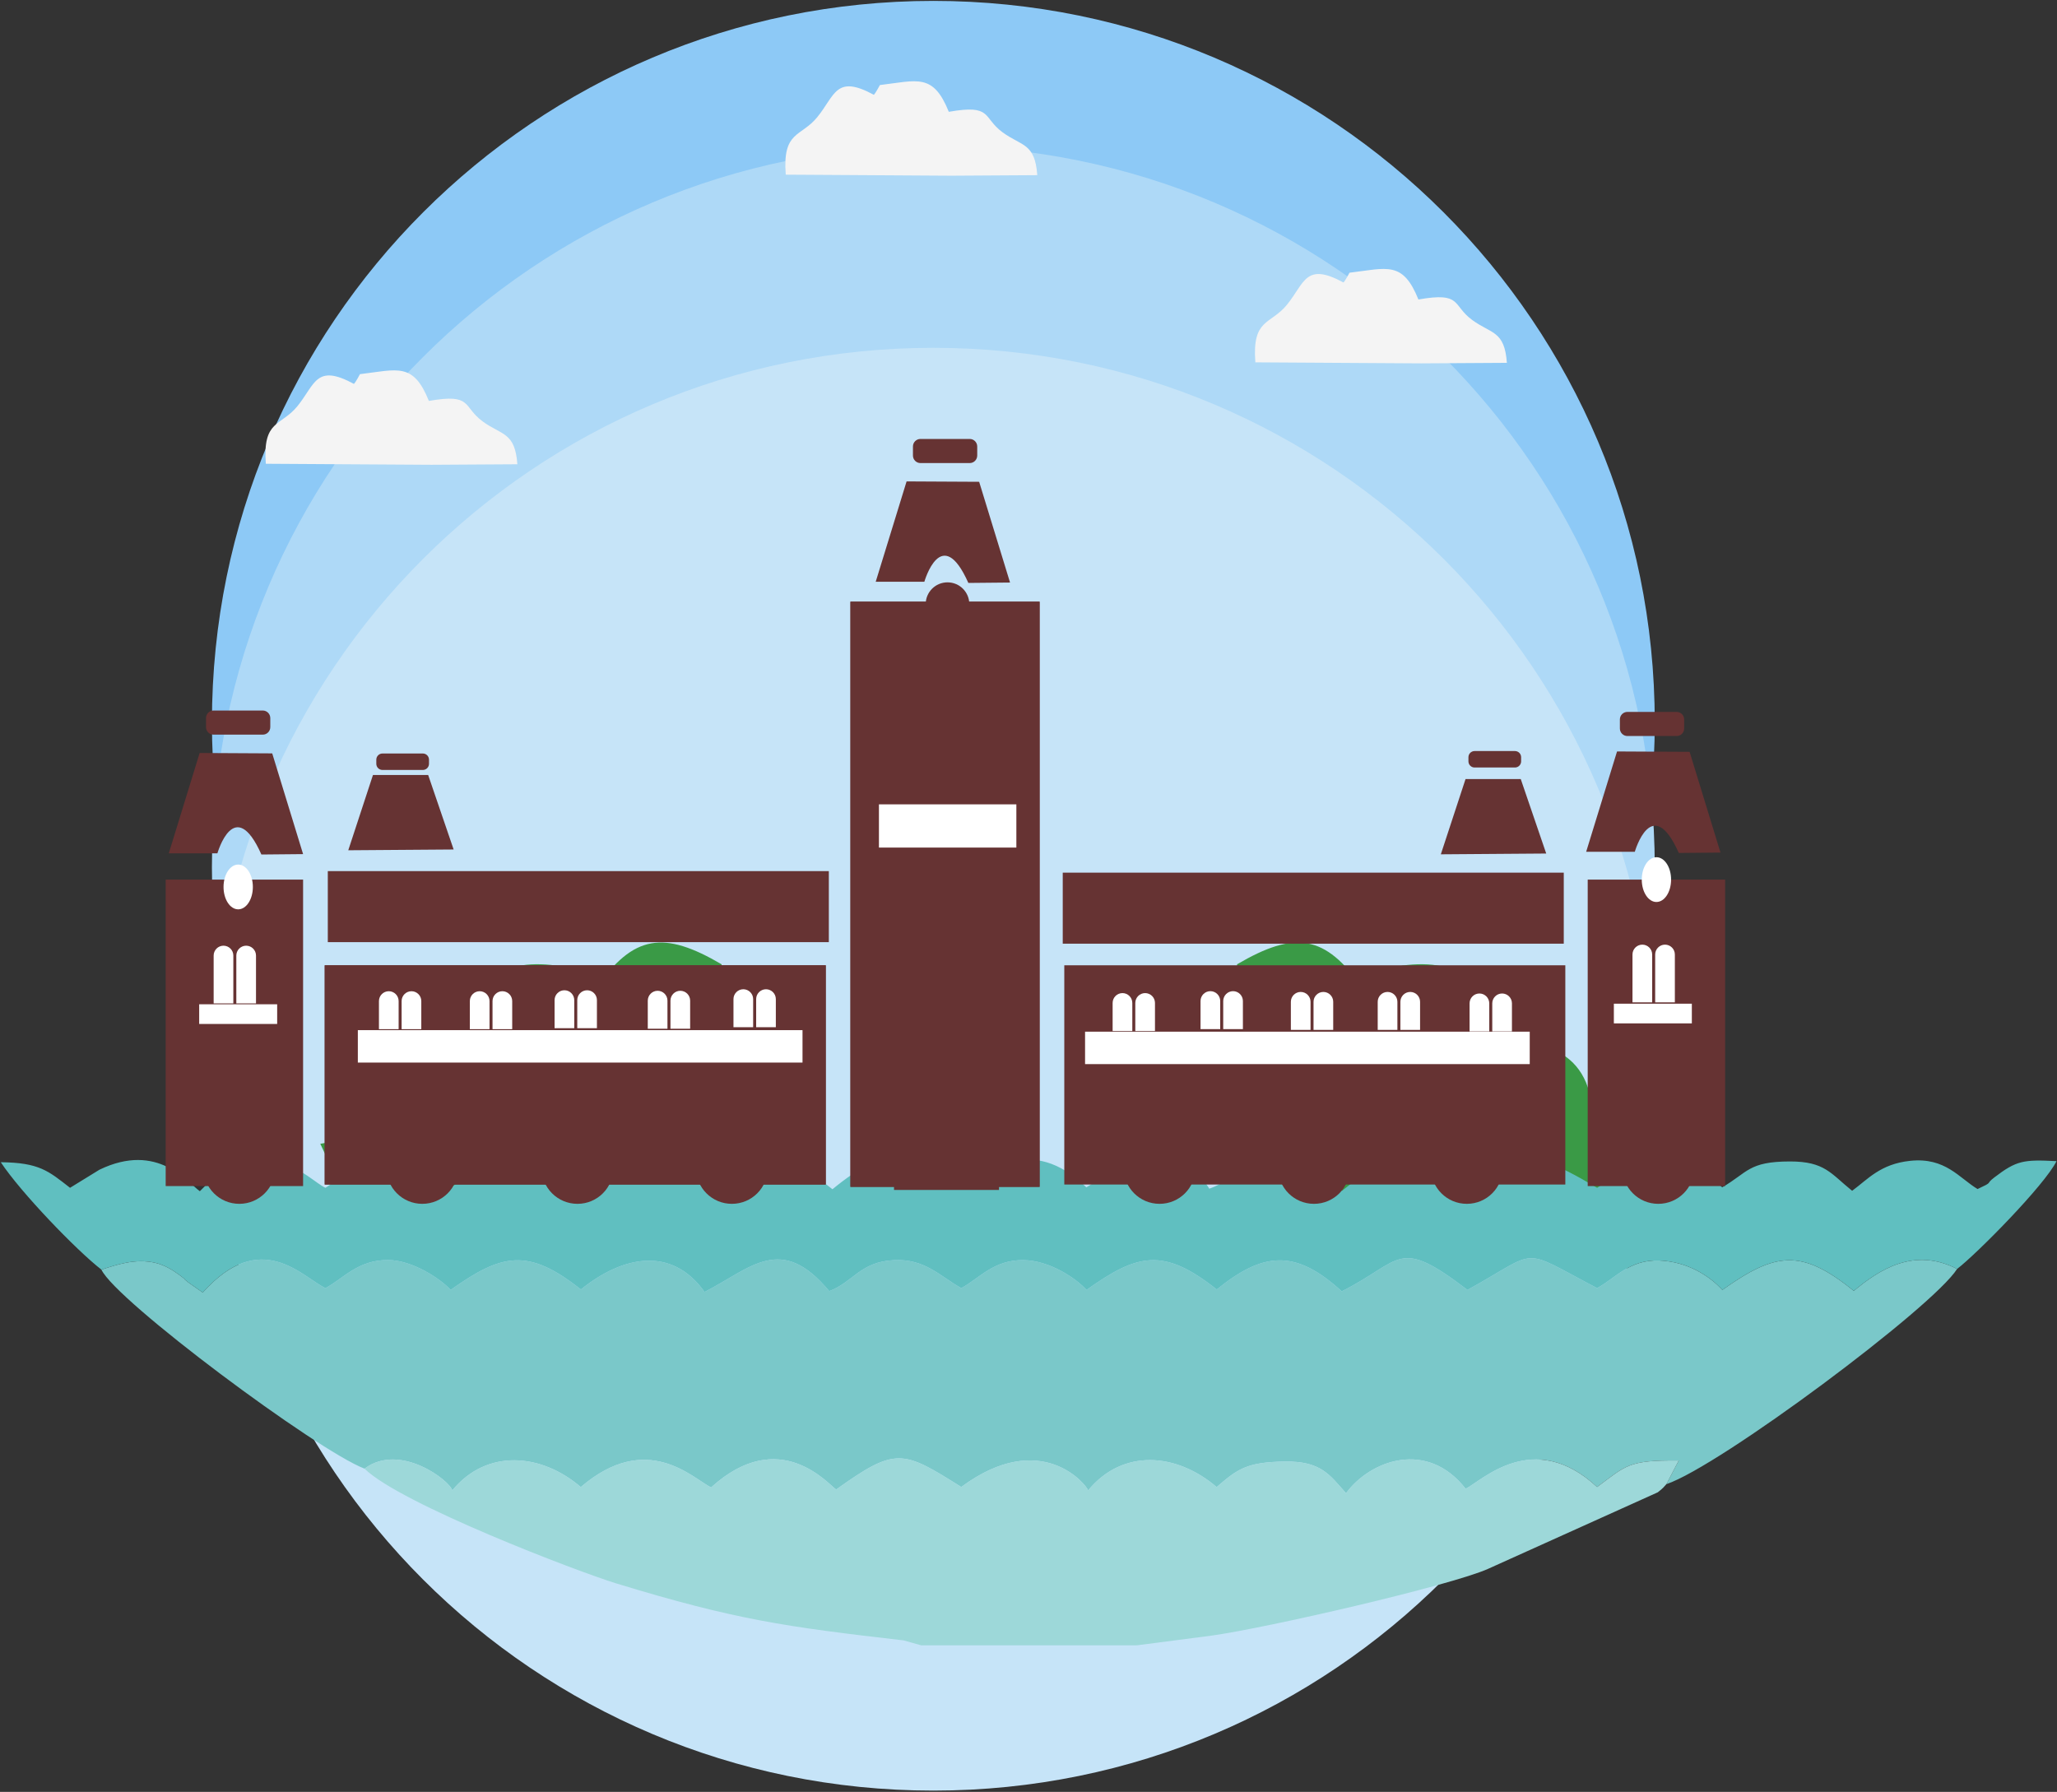 <svg xmlns="http://www.w3.org/2000/svg" viewBox="0 0 1459 1271" width="1459" height="1271">
	<rect x="0" y="0" width="1459" height="1271" fill="#333333" stroke="none"/>
	<style>
		tspan { white-space:pre }
		.shp0 { fill: #8dc9f6 } 
		.shp1 { fill: #aed9f7 } 
		.shp2 { fill: #c6e4f8 } 
		.shp3 { fill: #3a9a46 } 
		.shp4 { fill: #7ac8c9 } 
		.shp5 { fill: #60bfc0 } 
		.shp6 { fill: #9dd8d9 } 
		.shp7 { fill: none } 
		.shp8 { fill: #f4f4f4 } 
		.shp9 { fill: #663333 } 
		.shp10 { fill: #000000 } 
		.shp11 { fill: #ffffff } 
	</style>
	<g id="Layer_x0020_1">
		<path id="Layer" fill-rule="evenodd" class="shp0" d="M662 0.64C944.6 0.64 1173.69 229.73 1173.69 512.33C1173.69 794.92 944.6 1024.01 662 1024.01C379.41 1024.01 150.32 794.92 150.32 512.33C150.32 229.73 379.41 0.64 662 0.64L662 0.64Z" />
		<g id="Layer">
			<g id="_2773552951056">
				<path id="Layer" class="shp1" d="M662 1126.91C379.04 1126.91 150.31 898.18 150.31 615.22C150.31 332.26 379.04 103.53 662 103.53C944.96 103.53 1173.69 332.26 1173.69 615.22C1173.69 898.18 944.96 1126.91 662 1126.91Z" />
				<path id="Layer" class="shp2" d="M662 1270.09C379.04 1270.09 150.31 1041.36 150.31 758.4C150.31 475.44 379.04 246.71 662 246.71C944.96 246.71 1173.69 475.44 1173.69 758.4C1173.69 1041.36 944.96 1270.09 662 1270.09Z" />
				<path id="Layer" fill-rule="evenodd" class="shp3" d="M394.89 684.94C352.28 679.08 333.88 699.46 325.63 733.85C317.79 739.37 328.31 734.22 317.73 736.89C299.97 741.36 254.96 740.21 259.74 805.67L227.18 811.29L262.02 885.42L414.78 886C429.81 833.85 454.2 847.62 511.08 846.46L511.84 684C470.95 660.01 449.34 662.7 422.69 701.1C414.41 697.73 406.22 690.71 394.89 684.94L394.89 684.94Z" />
				<path id="Layer" fill-rule="evenodd" class="shp3" d="M994.38 684.94C1036.99 679.08 1055.39 699.46 1063.64 733.85C1071.48 739.37 1060.96 734.22 1071.54 736.89C1089.3 741.36 1134.31 740.21 1129.53 805.67L1162.09 811.29L1127.25 885.42L974.49 886C959.46 833.85 935.07 847.62 878.19 846.46L877.43 684C918.32 660.01 939.93 662.7 966.58 701.1C974.86 697.73 983.05 690.71 994.38 684.94L994.38 684.94Z" />
				<path id="Layer" fill-rule="evenodd" class="shp4" d="M71.93 900.57C82.28 922.72 224.6 1028.68 258.56 1041.74C283.81 1022.81 319.35 1050.49 320.79 1057.18C345.18 1027.45 383.84 1030.66 411.96 1054.79C458.91 1014.49 491.43 1048.68 504.37 1055.06C553.11 1010.81 587.83 1053.24 593.09 1056.53C635.58 1026.18 640.17 1028.55 681.81 1054.74C738.71 1012.61 771.04 1053.7 771.78 1057.18C796.27 1027.33 834.56 1030.43 862.95 1054.79C877.78 1042.06 884.08 1037.11 911.05 1036.69C937.2 1036.27 943.13 1046.24 954.73 1059.15C971.88 1035.77 1012.16 1020.94 1039.57 1055.99C1050.42 1050.86 1087.64 1012.66 1132.8 1054.74C1153.35 1039.52 1154.83 1035.57 1190.73 1035.94L1181.95 1052.72C1219.61 1040.12 1370.92 927.33 1388.14 900.07C1357.73 884.39 1333.05 900.48 1314.87 915.62C1277.66 885.45 1259.4 888.1 1221.65 914.95C1212.85 905.28 1197.18 894.88 1176.96 894.07C1155.68 893.23 1145.3 907.08 1132.8 913.67C1076.75 884.4 1093.32 885.98 1040.85 914.95C990.78 876.71 995.16 894.13 951.67 915.96C918.2 885.19 895.31 888.56 863.02 914.64C825.1 884.56 806.78 889.26 770.65 914.95C762.78 906.29 744.21 894.14 726.18 893.81C704.74 893.41 694.42 907.02 681.81 913.67C666.83 905.33 656.08 892.66 633.91 893.83C610.02 895.08 605.08 909.48 588.18 915.81C553.87 874.66 532.85 899.38 499.75 916.4C476.42 883.71 441.74 890.64 412.03 914.64C374.47 884.85 355.87 889.2 319.66 914.95C312.46 907.04 292.56 893.86 275.34 893.75C253.72 893.62 243.6 906.9 230.82 913.71C214.13 905.49 185 870.75 143.81 916.78L133.48 909.54C128.33 905.55 133.88 909.26 127.21 904.29C122.37 900.68 116.51 897.25 110.27 895.76C96 892.37 82.58 897.13 71.93 900.57L71.93 900.57Z" />
				<path id="Layer" fill-rule="evenodd" class="shp5" d="M71.93 900.57C82.58 897.13 96 892.37 110.27 895.76C116.51 897.25 122.37 900.68 127.21 904.29C133.88 909.26 128.33 905.55 133.48 909.54L143.81 916.78C185 870.75 214.13 905.49 230.82 913.71C243.6 906.9 253.72 893.62 275.34 893.75C292.56 893.86 312.46 907.04 319.66 914.95C355.87 889.2 374.47 884.85 412.03 914.64C441.74 890.64 476.42 883.71 499.75 916.4C532.85 899.38 553.87 874.66 588.18 915.81C605.08 909.48 610.02 895.08 633.91 893.83C656.08 892.66 666.83 905.33 681.81 913.67C694.42 907.02 704.74 893.41 726.18 893.81C744.21 894.14 762.78 906.29 770.65 914.95C806.78 889.26 825.1 884.56 863.02 914.64C895.31 888.56 918.2 885.19 951.67 915.96C995.16 894.13 990.78 876.71 1040.85 914.95C1093.32 885.98 1076.75 884.4 1132.8 913.67C1145.3 907.08 1155.68 893.23 1176.96 894.07C1197.18 894.88 1212.85 905.28 1221.65 914.95C1259.4 888.1 1277.66 885.45 1314.87 915.62C1333.05 900.48 1357.73 884.39 1388.14 900.07C1401.83 889.63 1450.12 840.82 1458.66 823.61C1435.24 822.39 1430.26 823.16 1414.63 835.1C1407.51 840.54 1414.74 837.76 1402.66 843.4C1389.54 835.52 1379.8 820.75 1354.84 823.39C1333.62 825.64 1324.95 836.4 1313.69 844.64C1298.54 832.47 1294.36 823.8 1269.56 823.83C1240.05 823.87 1239.79 831.63 1221.52 842.18C1183.1 804.58 1152.06 830.64 1132.8 842.52C1071.49 806.03 1080.85 825.82 1040.39 841.89C1000.85 812.7 986.38 816.99 951.88 844.64C939.46 834.8 933.81 822.1 907.41 823.48C883.39 824.73 874.6 837.12 857.77 843.15C848.58 828.69 838.02 823.73 814.99 823.77C790.37 823.82 785.92 833.29 770.53 842.18C731.23 803.71 699.46 831.64 681.81 842.52C642.18 819.9 631.29 810.13 590.44 843.54C554.08 814.21 537.14 815.65 500.93 844.68C472.76 814.01 443.72 817.86 411.96 842.42C404.38 839.04 410.76 842.08 404.7 837.98C363.21 809.9 346.84 826.42 319.54 842.18C310.43 833.27 293.61 823 275.19 822.85C253.05 822.67 243.16 834.91 230.82 842.52C218.54 836.87 186.64 798.44 141.74 844.93C133.39 839.16 112.06 809.64 70.55 829.68L49.68 842.52C34.32 830.53 27.86 824.66 0.55 824.37C14.64 845.67 53.88 886.53 71.93 900.57L71.93 900.57Z" />
				<path id="Layer" fill-rule="evenodd" class="shp6" d="M653.4 1167.05L806.38 1167.04L859.24 1160.17C898.73 1154.7 1029.66 1124.49 1055.64 1112.72L1175.84 1058.51C1180.25 1055.05 1179.76 1055.02 1181.95 1052.72L1190.73 1035.94C1154.83 1035.57 1153.35 1039.52 1132.8 1054.74C1087.64 1012.66 1050.42 1050.86 1039.57 1055.99C1012.16 1020.94 971.88 1035.77 954.73 1059.15C943.13 1046.24 937.2 1036.27 911.05 1036.69C884.08 1037.11 877.78 1042.06 862.95 1054.79C834.56 1030.43 796.27 1027.33 771.78 1057.18C771.04 1053.7 738.71 1012.61 681.81 1054.74C640.17 1028.55 635.58 1026.18 593.09 1056.53C587.83 1053.24 553.11 1010.81 504.37 1055.06C491.43 1048.68 458.91 1014.49 411.96 1054.79C383.84 1030.66 345.18 1027.45 320.79 1057.18C319.35 1050.49 283.81 1022.81 258.56 1041.74C284.1 1066.8 410.21 1114.92 437.24 1123.17C521.71 1148.94 556.98 1153.86 640.98 1163.55L653.4 1167.05L653.4 1167.05Z" />
			</g>
		</g>
		<path id="Layer" fill-rule="evenodd" class="shp7" d="M662 0.64C944.6 0.64 1173.69 229.73 1173.69 512.33C1173.69 794.92 944.6 1024.01 662 1024.01C379.41 1024.01 150.32 794.92 150.32 512.33C150.32 229.73 379.41 0.64 662 0.64L662 0.64Z" />
		<path id="Layer" fill-rule="evenodd" class="shp8" d="M957.18 193.44C957.09 193.58 954.37 198.83 952.9 200.37C925.82 185.68 925.47 200.64 912.73 216.26C901.16 230.44 888 225.79 890.4 257.01L1007.97 257.74L1068.81 257.36C1067.16 234.39 1057.78 236.9 1044.29 227.03C1029.73 216.4 1037.28 206.97 1006.06 212.43C994.95 184.76 983.79 190.28 957.18 193.44L957.18 193.44Z" />
		<g id="_2773552983888">
			<path id="Layer" fill-rule="evenodd" class="shp8" d="M624.09 60.33C624.01 60.46 621.29 65.71 619.82 67.25C592.73 52.56 592.39 67.52 579.64 83.14C568.08 97.32 554.92 92.67 557.32 123.89L674.89 124.62L735.73 124.24C734.07 101.27 724.7 103.78 711.2 93.91C696.64 83.28 704.19 73.85 672.97 79.31C661.86 51.64 650.71 57.16 624.09 60.33L624.09 60.33Z" />
		</g>
		<path id="Layer" fill-rule="evenodd" class="shp8" d="M255.32 265.39C255.23 265.52 252.52 270.77 251.05 272.31C223.96 257.63 223.61 272.59 210.87 288.21C199.3 302.39 186.15 297.73 188.55 328.95L306.12 329.68L366.96 329.3C365.3 306.34 355.93 308.84 342.43 298.98C327.87 288.34 335.42 278.91 304.2 284.38C293.09 256.71 281.94 262.22 255.32 265.39L255.32 265.39Z" />
		<path id="Layer" class="shp9" d="M232.51 617.89L587.88 617.89L587.88 668.27L232.51 668.27L232.51 617.89Z" />
		<path id="Layer" class="shp9" d="M753.79 618.98L1109.16 618.98L1109.16 669.36L753.79 669.36L753.79 618.98Z" />
		<path id="Layer" class="shp9" d="M603.21 426.78L737.37 426.78L737.37 841.84L603.21 841.84L603.21 426.78Z" />
		<g id="Layer">
			<g id="_2773552929504">
				<path id="1" fill-rule="evenodd" class="shp9" d="M671.33 718.1L671.34 718.1C691.83 718.1 708.58 734.85 708.58 755.33L708.58 844.04L634.11 844.04L634.11 755.33C634.11 734.85 650.85 718.1 671.33 718.1Z" />
			</g>
		</g>
		<path id="Layer" class="shp9" d="M603.21 426.78L737.37 426.78L737.37 841.84L603.21 841.84L603.21 426.78Z" />
		<path id="Layer" class="shp9" d="M230.32 684.69L585.69 684.69L585.69 840.19L230.32 840.19L230.32 684.69Z" />
		<g id="Layer">
			<g id="_2773552929600">
				<path id="Layer" class="shp9" d="M299.53 779.42L299.53 779.42C313.61 779.42 324.99 790.8 324.99 804.88L324.99 828.43C324.99 842.51 313.61 853.89 299.53 853.89L299.53 853.89C285.45 853.89 274.07 842.51 274.07 828.43L274.07 804.88C274.07 790.8 285.45 779.42 299.53 779.42Z" />
				<path id="Layer" class="shp9" d="M409.59 779.42L409.59 779.42C423.67 779.42 435.05 790.8 435.05 804.88L435.05 828.43C435.05 842.51 423.67 853.89 409.59 853.89L409.59 853.89C395.51 853.89 384.13 842.51 384.13 828.43L384.13 804.88C384.13 790.8 395.51 779.42 409.59 779.42Z" />
				<path id="Layer" class="shp9" d="M519.1 779.42L519.1 779.42C533.18 779.42 544.56 790.8 544.56 804.88L544.56 828.43C544.56 842.51 533.18 853.89 519.1 853.89L519.1 853.89C505.02 853.89 493.64 842.51 493.64 828.43L493.64 804.88C493.64 790.8 505.02 779.42 519.1 779.42Z" />
			</g>
		</g>
		<path id="Layer" class="shp9" d="M230.32 684.69L585.69 684.69L585.69 840.19L230.32 840.19L230.32 684.69Z" />
		<path id="Layer" class="shp9" d="M754.89 684.69L1110.26 684.69L1110.26 840.19L754.89 840.19L754.89 684.69Z" />
		<g id="Layer">
			<g id="_2773552938000">
				<path id="Layer" class="shp9" d="M822.46 779.42L822.46 779.42C836.54 779.42 847.92 790.8 847.92 804.88L847.92 828.43C847.92 842.51 836.54 853.89 822.46 853.89L822.46 853.89C808.38 853.89 797 842.51 797 828.43L797 804.88C797 790.8 808.38 779.42 822.46 779.42Z" />
				<path id="Layer" class="shp9" d="M931.97 779.42L931.97 779.42C946.05 779.42 957.43 790.8 957.43 804.88L957.43 828.43C957.43 842.51 946.05 853.89 931.97 853.89L931.97 853.89C917.89 853.89 906.51 842.51 906.51 828.43L906.51 804.88C906.51 790.8 917.89 779.42 931.97 779.42Z" />
				<path id="Layer" class="shp9" d="M1040.39 779.42L1040.39 779.42C1054.47 779.42 1065.85 790.8 1065.85 804.88L1065.85 828.43C1065.85 842.51 1054.47 853.89 1040.39 853.89L1040.39 853.89C1026.31 853.89 1014.93 842.51 1014.93 828.43L1014.93 804.88C1014.93 790.8 1026.31 779.42 1040.39 779.42Z" />
			</g>
		</g>
		<path id="Layer" class="shp7" d="M754.89 684.69L1110.26 684.69L1110.26 840.19L754.89 840.19L754.89 684.69Z" />
		<path id="Layer" class="shp9" d="M117.52 623.91L214.98 623.91L214.98 841.29L117.52 841.29L117.52 623.91Z" />
		<g id="Layer">
			<g id="_2773552942272">
				<path id="Layer" class="shp9" d="M169.75 779.42L169.75 779.42C183.83 779.42 195.21 790.8 195.21 804.88L195.21 828.43C195.21 842.51 183.83 853.89 169.75 853.89L169.75 853.89C155.67 853.89 144.29 842.51 144.29 828.43L144.29 804.88C144.29 790.8 155.67 779.42 169.75 779.42Z" />
			</g>
		</g>
		<path id="Layer" class="shp7" d="M117.52 623.91L214.98 623.91L214.98 841.29L117.52 841.29L117.52 623.91Z" />
		<path id="Layer" class="shp9" d="M1126.14 623.91L1223.61 623.91L1223.61 841.29L1126.14 841.29L1126.14 623.91Z" />
		<g id="Layer">
			<g id="_2773552944624">
				<path id="Layer" class="shp9" d="M1176.19 779.42L1176.19 779.42C1190.27 779.42 1201.65 790.8 1201.65 804.88L1201.65 828.43C1201.65 842.51 1190.27 853.89 1176.19 853.89L1176.19 853.89C1162.11 853.89 1150.73 842.51 1150.73 828.43L1150.73 804.88C1150.73 790.8 1162.11 779.42 1176.19 779.42Z" />
			</g>
		</g>
		<path id="Layer" class="shp7" d="M1126.14 623.91L1223.61 623.91L1223.61 841.29L1126.14 841.29L1126.14 623.91Z" />
		<path id="Layer" fill-rule="evenodd" class="shp9" d="M193.08 534.38L141.61 534.1L119.71 605.29L154.2 605.29C154.2 605.29 166.25 563.12 185.41 606.11L214.98 605.83L193.08 534.38Z" />
		<path id="Layer" class="shp9" d="M264.54 549.71L303.69 549.71L321.76 602.55L247.02 603.1L264.54 549.71Z" />
		<path id="Layer" class="shp9" d="M1039.49 552.58L1078.64 552.58L1096.71 605.42L1021.96 605.97L1039.49 552.58Z" />
		<path id="Layer" class="shp9" d="M151.46 503.98L186.37 503.98C189.32 503.98 191.71 506.37 191.71 509.32L191.71 515.75C191.71 518.7 189.32 521.09 186.37 521.09L151.46 521.09C148.51 521.09 146.12 518.7 146.12 515.75L146.12 509.32C146.12 506.37 148.51 503.98 151.46 503.98Z" />
		<path id="Layer" class="shp10" d="M168.84 464.82L168.91 503.98" />
		<path id="Layer" class="shp10" d="M151.13 481.28L151.2 503.98" />
		<path id="Layer" class="shp10" d="M188.73 482.1L188.8 504.8" />
		<path id="Layer" class="shp9" d="M271.29 534.46L299.9 534.46C302.32 534.46 304.28 536.42 304.28 538.84L304.28 541.76C304.28 544.18 302.32 546.14 299.9 546.14L271.29 546.14C268.87 546.14 266.91 544.18 266.91 541.76L266.91 538.84C266.91 536.42 268.87 534.46 271.29 534.46Z" />
		<path id="Layer" class="shp10" d="M273.03 513.42L273.11 533.45" />
		<path id="Layer" class="shp10" d="M284.53 501.25L284.6 533.32" />
		<path id="Layer" class="shp10" d="M296.14 512.75L296.21 532.78" />
		<path id="Layer" fill-rule="evenodd" class="shp9" d="M1198.42 533.28L1146.95 533.01L1125.04 604.19L1159.54 604.19C1159.54 604.19 1171.59 562.03 1190.75 605.01L1220.32 604.74L1198.42 533.28L1198.42 533.28Z" />
		<path id="Layer" class="shp9" d="M1154.3 504.96L1189.21 504.96C1192.16 504.96 1194.55 507.35 1194.55 510.3L1194.55 516.73C1194.55 519.68 1192.16 522.07 1189.21 522.07L1154.3 522.07C1151.35 522.07 1148.96 519.68 1148.96 516.73L1148.96 510.3C1148.96 507.35 1151.35 504.96 1154.3 504.96Z" />
		<path id="Layer" class="shp10" d="M1171.68 465.81L1171.76 504.96" />
		<path id="Layer" class="shp10" d="M1153.97 482.27L1154.04 504.96" />
		<path id="Layer" class="shp10" d="M1191.57 483.09L1191.64 505.79" />
		<path id="Layer" class="shp11" d="M168.95 645C163.2 645 158.55 637.9 158.55 629.12C158.55 620.34 163.2 613.24 168.95 613.24C174.7 613.24 179.35 620.34 179.35 629.12C179.35 637.9 174.7 645 168.95 645Z" />
		<path id="Layer" class="shp11" d="M1174.88 639.79C1169.13 639.79 1164.48 632.69 1164.48 623.91C1164.48 615.13 1169.13 608.03 1174.88 608.03C1180.63 608.03 1185.28 615.13 1185.28 623.91C1185.28 632.69 1180.63 639.79 1174.88 639.79Z" />
		<path id="Layer" class="shp11" d="M623.42 570.53L720.89 570.53L720.89 601.19L623.42 601.19L623.42 570.53Z" />
		<path id="Layer" fill-rule="evenodd" class="shp9" d="M651.21 493.32L651.21 493.32C661.83 493.32 670.51 502 670.51 512.63L670.51 569.16L631.91 569.16L631.91 512.63C631.91 502 640.59 493.32 651.21 493.32L651.21 493.32Z" />
		<path id="Layer" fill-rule="evenodd" class="shp9" d="M690.91 493.32L690.91 493.32C701.53 493.32 710.21 502 710.21 512.63L710.21 569.16L671.61 569.16L671.61 512.63C671.61 502 680.29 493.32 690.91 493.32L690.91 493.32Z" />
		<path id="Layer" class="shp11" d="M253.81 730.69L569.21 730.69L569.21 753.69L253.81 753.69L253.81 730.69Z" />
		<path id="Layer" class="shp11" d="M769.62 731.78L1085.02 731.78L1085.02 754.78L769.62 754.78L769.62 731.78Z" />
		<path id="Layer" class="shp11" d="M141.28 712.34L196.59 712.34L196.59 726.3L141.28 726.3L141.28 712.34Z" />
		<path id="Layer" class="shp11" d="M1144.69 711.93L1200 711.93L1200 725.89L1144.69 725.89L1144.69 711.93Z" />
		<path id="Layer" fill-rule="evenodd" class="shp11" d="M1157.9 710.97L1157.9 677.02C1157.9 673.18 1161.04 670.04 1164.88 670.04L1164.88 670.04C1168.72 670.04 1171.86 673.18 1171.86 677.02L1171.86 710.97L1157.9 710.97Z" />
		<path id="Layer" fill-rule="evenodd" class="shp11" d="M1173.99 710.97L1173.99 677.02C1173.99 673.18 1177.13 670.04 1180.97 670.04L1180.97 670.04C1184.81 670.04 1187.95 673.18 1187.95 677.02L1187.95 710.97L1173.99 710.97Z" />
		<path id="Layer" fill-rule="evenodd" class="shp11" d="M151.54 711.72L151.54 677.77C151.54 673.93 154.68 670.79 158.52 670.79L158.52 670.79C162.36 670.79 165.5 673.93 165.5 677.77L165.5 711.72L151.54 711.72L151.54 711.72Z" />
		<path id="Layer" fill-rule="evenodd" class="shp11" d="M167.62 711.72L167.62 677.77C167.62 673.93 170.76 670.79 174.6 670.79L174.6 670.79C178.44 670.79 181.58 673.93 181.58 677.77L181.58 711.72L167.62 711.72L167.62 711.72Z" />
		<path id="Layer" fill-rule="evenodd" class="shp11" d="M268.78 729.99L268.78 710.06C268.78 706.22 271.92 703.08 275.76 703.08L275.76 703.08C279.6 703.08 282.74 706.22 282.74 710.06L282.74 729.99L268.78 729.99L268.78 729.99Z" />
		<path id="Layer" fill-rule="evenodd" class="shp11" d="M284.86 729.99L284.86 710.06C284.86 706.22 288.01 703.08 291.84 703.08L291.84 703.08C295.69 703.08 298.82 706.22 298.82 710.06L298.82 729.99L284.86 729.99L284.86 729.99Z" />
		<path id="Layer" fill-rule="evenodd" class="shp11" d="M333.25 729.99L333.25 710.06C333.25 706.22 336.39 703.08 340.23 703.08L340.23 703.08C344.07 703.08 347.21 706.22 347.21 710.06L347.21 729.99L333.25 729.99L333.25 729.99Z" />
		<path id="Layer" fill-rule="evenodd" class="shp11" d="M349.34 729.99L349.34 710.06C349.34 706.22 352.48 703.08 356.32 703.08L356.32 703.08C360.16 703.08 363.3 706.22 363.3 710.06L363.3 729.99L349.34 729.99L349.34 729.99Z" />
		<path id="Layer" fill-rule="evenodd" class="shp11" d="M393.35 729.31L393.35 709.38C393.35 705.54 396.49 702.4 400.33 702.4L400.33 702.4C404.17 702.4 407.31 705.54 407.31 709.38L407.31 729.31L393.35 729.31L393.35 729.31Z" />
		<path id="Layer" fill-rule="evenodd" class="shp11" d="M409.44 729.31L409.44 709.38C409.44 705.54 412.58 702.4 416.42 702.4L416.42 702.4C420.26 702.4 423.39 705.54 423.39 709.38L423.39 729.31L409.44 729.31L409.44 729.31Z" />
		<path id="Layer" fill-rule="evenodd" class="shp11" d="M459.46 729.68L459.46 709.75C459.46 705.91 462.6 702.77 466.44 702.77L466.44 702.77C470.28 702.77 473.42 705.91 473.42 709.75L473.42 729.68L459.46 729.68L459.46 729.68Z" />
		<path id="Layer" fill-rule="evenodd" class="shp11" d="M475.55 729.68L475.55 709.75C475.55 705.91 478.69 702.77 482.53 702.77L482.53 702.77C486.37 702.77 489.51 705.91 489.51 709.75L489.51 729.68L475.55 729.68L475.55 729.68Z" />
		<path id="Layer" fill-rule="evenodd" class="shp11" d="M520.24 728.59L520.24 708.66C520.24 704.82 523.38 701.68 527.22 701.68L527.22 701.68C531.06 701.68 534.2 704.82 534.2 708.66L534.2 728.59L520.24 728.59L520.24 728.59Z" />
		<path id="Layer" fill-rule="evenodd" class="shp11" d="M536.33 728.59L536.33 708.66C536.33 704.82 539.47 701.68 543.31 701.68L543.31 701.68C547.15 701.68 550.29 704.82 550.29 708.66L550.29 728.59L536.33 728.59Z" />
		<path id="Layer" fill-rule="evenodd" class="shp11" d="M789.17 731.32L789.17 711.39C789.17 707.55 792.31 704.41 796.15 704.41L796.15 704.41C799.99 704.41 803.13 707.55 803.13 711.39L803.13 731.32L789.17 731.32Z" />
		<path id="Layer" fill-rule="evenodd" class="shp11" d="M805.25 731.32L805.25 711.39C805.25 707.55 808.39 704.41 812.23 704.41L812.23 704.41C816.07 704.41 819.21 707.55 819.21 711.39L819.21 731.32L805.25 731.32Z" />
		<path id="Layer" fill-rule="evenodd" class="shp11" d="M851.52 729.95L851.52 710.02C851.52 706.18 854.66 703.04 858.5 703.04L858.5 703.04C862.34 703.04 865.48 706.18 865.48 710.02L865.48 729.95L851.52 729.95Z" />
		<path id="Layer" fill-rule="evenodd" class="shp11" d="M867.61 729.95L867.61 710.02C867.61 706.18 870.75 703.04 874.59 703.04L874.59 703.04C878.43 703.04 881.57 706.18 881.57 710.02L881.57 729.95L867.61 729.95Z" />
		<path id="Layer" fill-rule="evenodd" class="shp11" d="M915.59 730.5L915.59 710.57C915.59 706.73 918.73 703.59 922.57 703.59L922.57 703.59C926.41 703.59 929.55 706.73 929.55 710.57L929.55 730.5L915.59 730.5Z" />
		<path id="Layer" fill-rule="evenodd" class="shp11" d="M931.67 730.5L931.67 710.57C931.67 706.73 934.82 703.59 938.65 703.59L938.65 703.59C942.5 703.59 945.63 706.73 945.63 710.57L945.63 730.5L931.67 730.5Z" />
		<path id="Layer" fill-rule="evenodd" class="shp11" d="M977.19 730.5L977.19 710.57C977.19 706.73 980.33 703.59 984.17 703.59L984.17 703.59C988.01 703.59 991.15 706.73 991.15 710.57L991.15 730.5L977.19 730.5Z" />
		<path id="Layer" fill-rule="evenodd" class="shp11" d="M993.28 730.5L993.28 710.57C993.28 706.73 996.42 703.59 1000.26 703.59L1000.26 703.59C1004.1 703.59 1007.24 706.73 1007.24 710.57L1007.24 730.5L993.28 730.5Z" />
		<path id="Layer" fill-rule="evenodd" class="shp11" d="M1042.35 731.6L1042.35 711.67C1042.35 707.83 1045.49 704.69 1049.33 704.69L1049.33 704.69C1053.17 704.69 1056.31 707.83 1056.31 711.67L1056.31 731.6L1042.35 731.6L1042.35 731.6Z" />
		<path id="Layer" fill-rule="evenodd" class="shp11" d="M1058.44 731.6L1058.44 711.67C1058.44 707.83 1061.58 704.69 1065.42 704.69L1065.42 704.69C1069.26 704.69 1072.4 707.83 1072.4 711.67L1072.4 731.6L1058.44 731.6Z" />
		<g id="_2773656185856">
			<path id="Layer" fill-rule="evenodd" class="shp9" d="M694.5 341.74L643.03 341.47L621.13 412.65L655.63 412.65C655.63 412.65 667.67 370.49 686.84 413.48L716.41 413.2L694.5 341.74L694.5 341.74Z" />
			<path id="Layer" class="shp9" d="M652.88 311.35L687.79 311.35C690.74 311.35 693.13 313.74 693.13 316.69L693.13 323.12C693.13 326.07 690.74 328.46 687.79 328.46L652.88 328.46C649.93 328.46 647.54 326.07 647.54 323.12L647.54 316.69C647.54 313.74 649.93 311.35 652.88 311.35Z" />
			<path id="Layer" class="shp10" d="M670.26 272.19L670.34 311.35" />
			<path id="Layer" class="shp10" d="M652.55 288.65L652.62 311.35" />
			<path id="Layer" class="shp10" d="M690.15 289.47L690.22 312.17" />
		</g>
		<path id="Layer" class="shp9" d="M672.05 444C663.5 444 656.58 437.08 656.58 428.53C656.58 419.98 663.5 413.06 672.05 413.06C680.6 413.06 687.52 419.98 687.52 428.53C687.52 437.08 680.6 444 672.05 444Z" />
		<path id="Layer" class="shp9" d="M1045.92 532.72L1074.53 532.72C1076.95 532.72 1078.91 534.68 1078.91 537.1L1078.91 540.02C1078.91 542.44 1076.95 544.4 1074.53 544.4L1045.92 544.4C1043.5 544.4 1041.54 542.44 1041.54 540.02L1041.54 537.1C1041.54 534.68 1043.5 532.72 1045.92 532.72Z" />
		<path id="Layer" class="shp10" d="M1046.96 513.42L1047.03 533.45" />
		<path id="Layer" class="shp10" d="M1060.21 501.04L1060.28 533.11" />
		<path id="Layer" class="shp10" d="M1073.57 513.84L1073.64 533.87" />
	</g>
</svg>